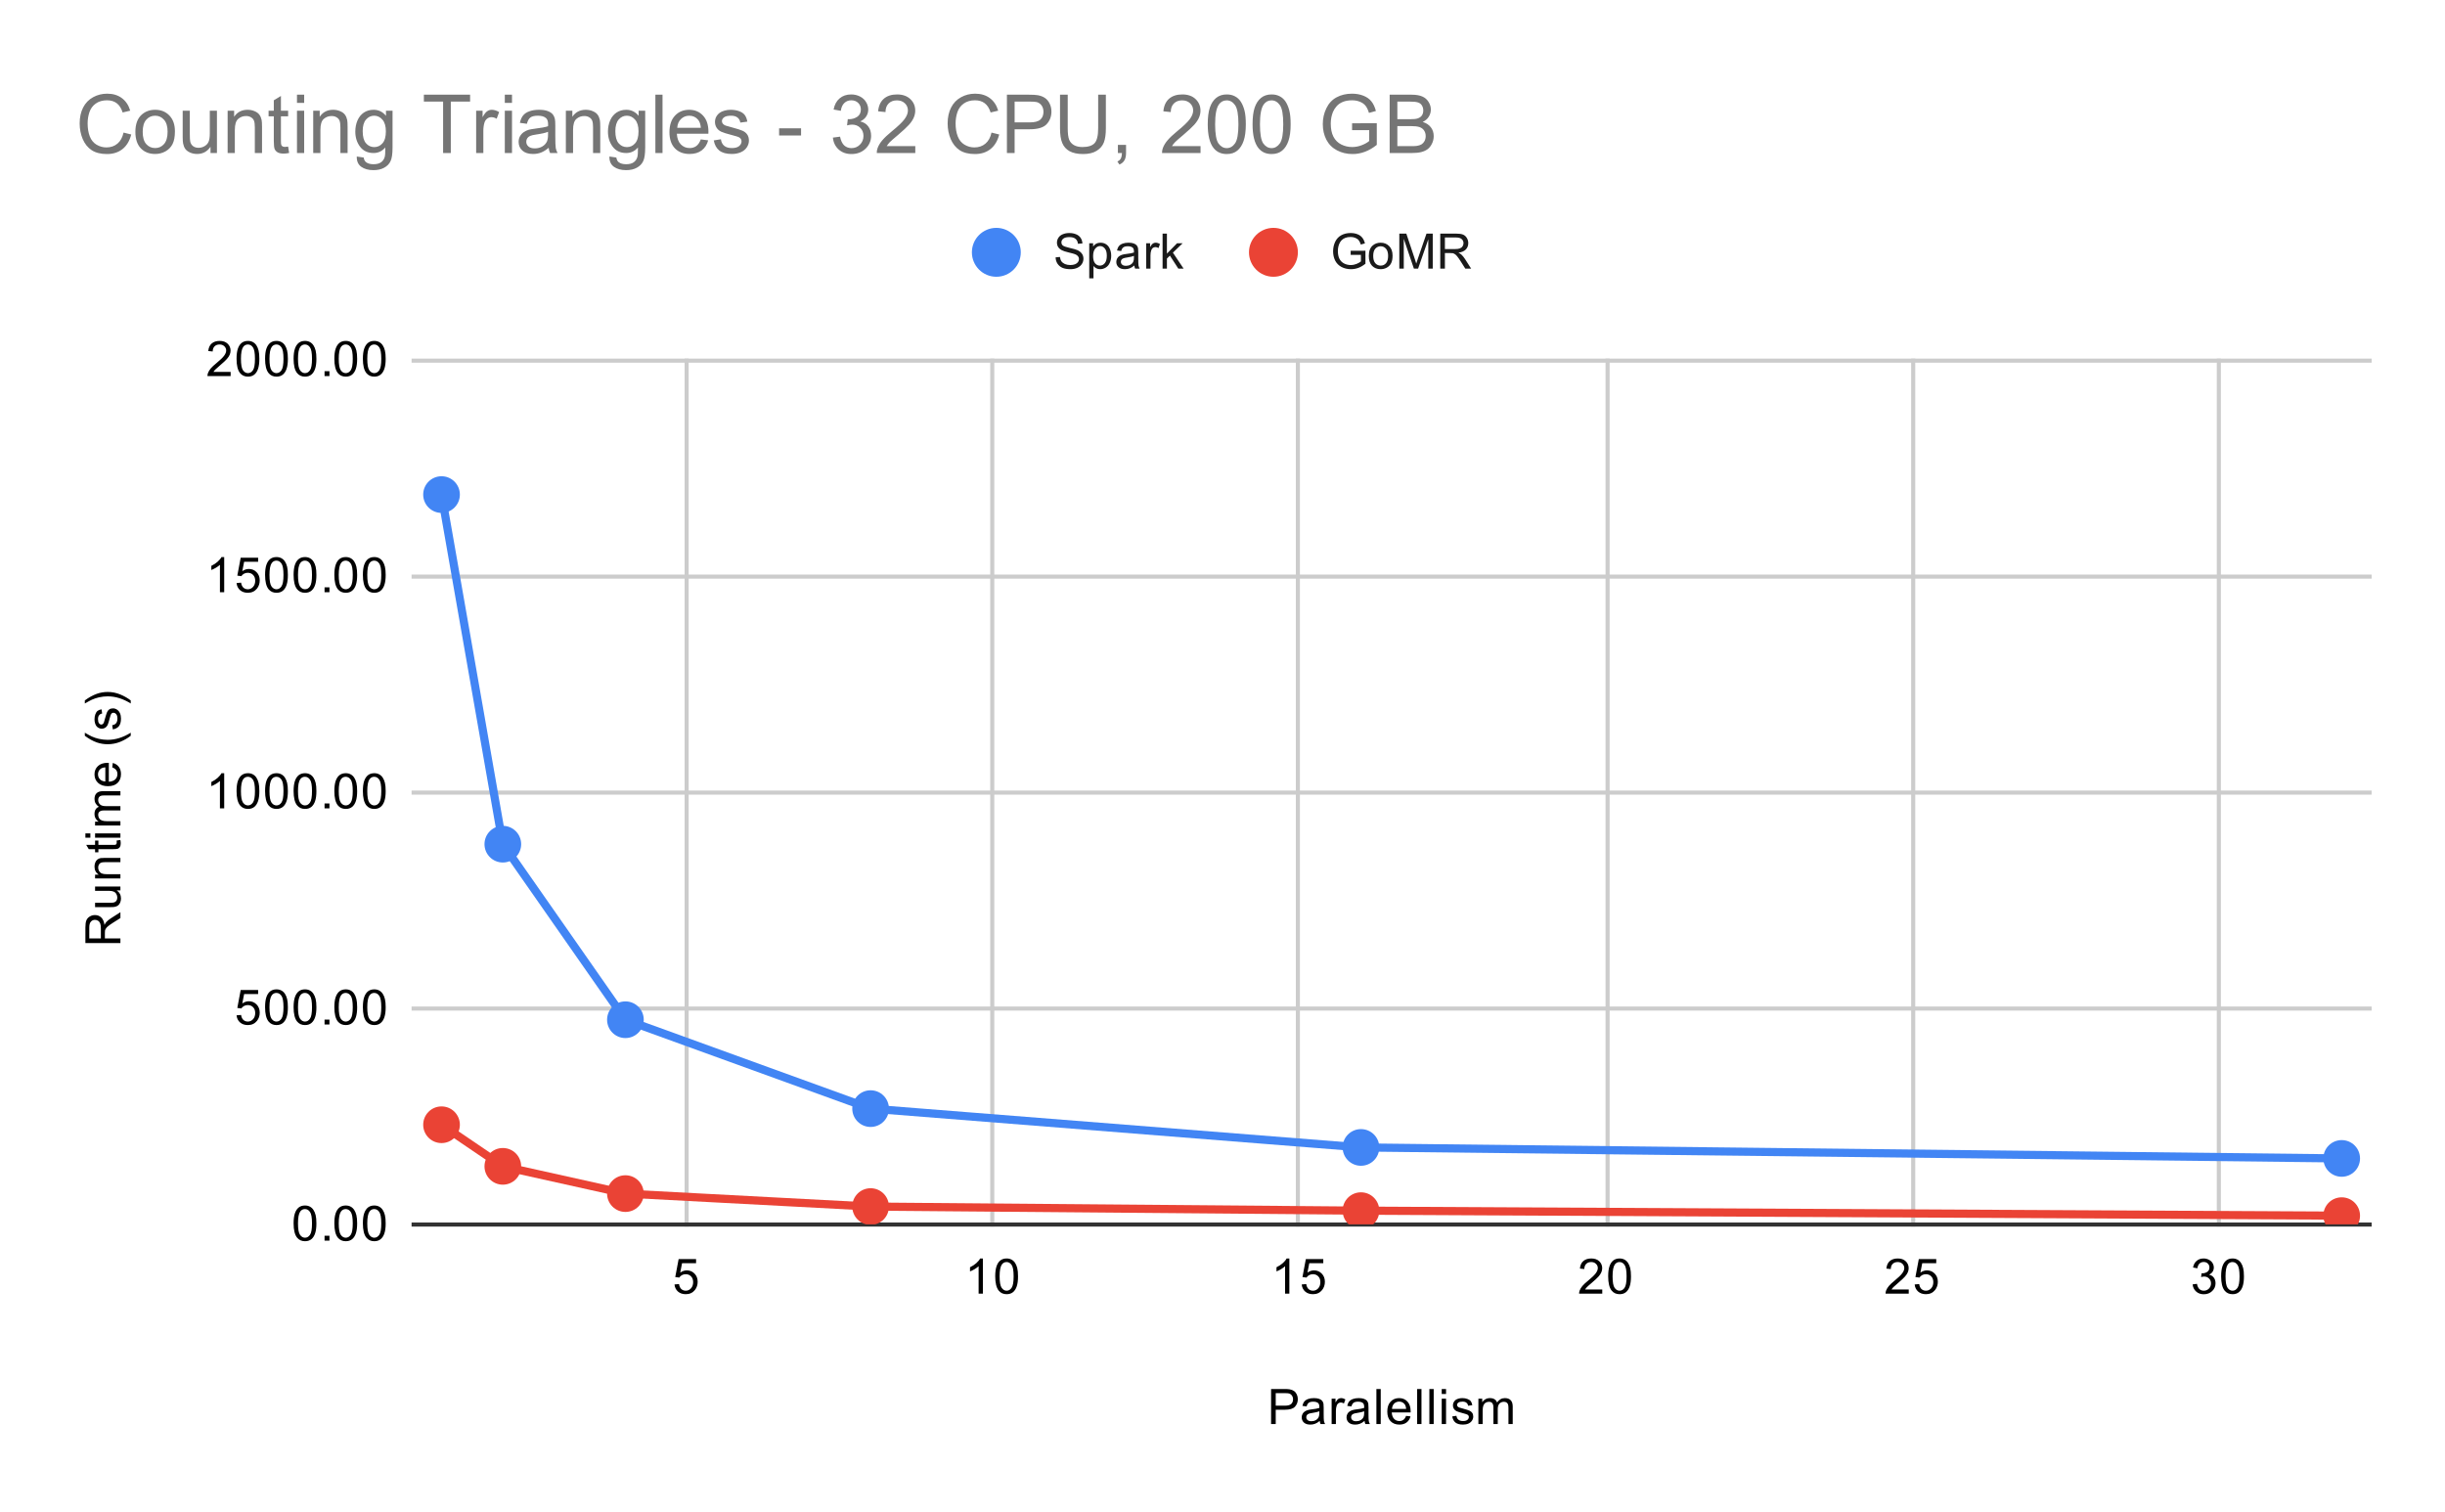 <svg version="1.1" viewBox="0.0 0.0 600.0 371.0" fill="none" stroke="none" stroke-linecap="square" stroke-miterlimit="10" width="600" height="371" xmlns:xlink="http://www.w3.org/1999/xlink" xmlns="http://www.w3.org/2000/svg"><path fill="#ffffff" d="M0 0L600.0 0L600.0 371.0L0 371.0L0 0Z" fill-rule="nonzero"/><path stroke="#cccccc" stroke-width="1.0" stroke-linecap="butt" d="M168.5 88.5L168.5 300.5" fill-rule="nonzero"/><path stroke="#cccccc" stroke-width="1.0" stroke-linecap="butt" d="M243.5 88.5L243.5 300.5" fill-rule="nonzero"/><path stroke="#cccccc" stroke-width="1.0" stroke-linecap="butt" d="M318.5 88.5L318.5 300.5" fill-rule="nonzero"/><path stroke="#cccccc" stroke-width="1.0" stroke-linecap="butt" d="M394.5 88.5L394.5 300.5" fill-rule="nonzero"/><path stroke="#cccccc" stroke-width="1.0" stroke-linecap="butt" d="M469.5 88.5L469.5 300.5" fill-rule="nonzero"/><path stroke="#cccccc" stroke-width="1.0" stroke-linecap="butt" d="M544.5 88.5L544.5 300.5" fill-rule="nonzero"/><path stroke="#333333" stroke-width="1.0" stroke-linecap="butt" d="M101.5 300.5L581.5 300.5" fill-rule="nonzero"/><path stroke="#cccccc" stroke-width="1.0" stroke-linecap="butt" d="M101.5 247.5L581.5 247.5" fill-rule="nonzero"/><path stroke="#cccccc" stroke-width="1.0" stroke-linecap="butt" d="M101.5 194.5L581.5 194.5" fill-rule="nonzero"/><path stroke="#cccccc" stroke-width="1.0" stroke-linecap="butt" d="M101.5 141.5L581.5 141.5" fill-rule="nonzero"/><path stroke="#cccccc" stroke-width="1.0" stroke-linecap="butt" d="M101.5 88.5L581.5 88.5" fill-rule="nonzero"/><clipPath id="id_0"><path d="M101.55 88.283L581.45 88.283L581.45 300.45L101.55 300.45L101.55 88.283Z" clip-rule="nonzero"/></clipPath><path stroke="#4285f4" stroke-width="2.0" stroke-linecap="butt" clip-path="url(#id_0)" d="M108.352 121.368L123.393 207.156L153.477 250.238L213.644 272.051L333.979 281.577L574.648 284.274" fill-rule="nonzero"/><path stroke="#ea4335" stroke-width="2.0" stroke-linecap="butt" clip-path="url(#id_0)" d="M108.352 276.01L123.393 286.217L153.477 292.905L213.644 296.087L333.979 297.09L574.648 298.317" fill-rule="nonzero"/><path fill="#4285f4" clip-path="url(#id_0)" d="M112.852 121.368C112.852 123.853 110.837 125.868 108.352 125.868C105.866 125.868 103.852 123.853 103.852 121.368C103.852 118.882 105.866 116.868 108.352 116.868C110.837 116.868 112.852 118.882 112.852 121.368Z" fill-rule="nonzero"/><path fill="#4285f4" clip-path="url(#id_0)" d="M127.893 207.156C127.893 209.642 125.879 211.656 123.393 211.656C120.908 211.656 118.893 209.642 118.893 207.156C118.893 204.671 120.908 202.656 123.393 202.656C125.879 202.656 127.893 204.671 127.893 207.156Z" fill-rule="nonzero"/><path fill="#4285f4" clip-path="url(#id_0)" d="M157.977 250.238C157.977 252.724 155.962 254.738 153.477 254.738C150.992 254.738 148.977 252.724 148.977 250.238C148.977 247.753 150.992 245.738 153.477 245.738C155.962 245.738 157.977 247.753 157.977 250.238Z" fill-rule="nonzero"/><path fill="#4285f4" clip-path="url(#id_0)" d="M218.144 272.051C218.144 274.536 216.13 276.551 213.644 276.551C211.159 276.551 209.144 274.536 209.144 272.051C209.144 269.565 211.159 267.551 213.644 267.551C216.13 267.551 218.144 269.565 218.144 272.051Z" fill-rule="nonzero"/><path fill="#4285f4" clip-path="url(#id_0)" d="M338.479 281.577C338.479 284.063 336.464 286.077 333.979 286.077C331.494 286.077 329.479 284.063 329.479 281.577C329.479 279.092 331.494 277.077 333.979 277.077C336.464 277.077 338.479 279.092 338.479 281.577Z" fill-rule="nonzero"/><path fill="#4285f4" clip-path="url(#id_0)" d="M579.148 284.274C579.148 286.759 577.134 288.774 574.648 288.774C572.163 288.774 570.148 286.759 570.148 284.274C570.148 281.788 572.163 279.774 574.648 279.774C577.134 279.774 579.148 281.788 579.148 284.274Z" fill-rule="nonzero"/><path fill="#ea4335" clip-path="url(#id_0)" d="M112.852 276.01C112.852 278.495 110.837 280.51 108.352 280.51C105.866 280.51 103.852 278.495 103.852 276.01C103.852 273.524 105.866 271.51 108.352 271.51C110.837 271.51 112.852 273.524 112.852 276.01Z" fill-rule="nonzero"/><path fill="#ea4335" clip-path="url(#id_0)" d="M127.893 286.217C127.893 288.702 125.879 290.717 123.393 290.717C120.908 290.717 118.893 288.702 118.893 286.217C118.893 283.732 120.908 281.717 123.393 281.717C125.879 281.717 127.893 283.732 127.893 286.217Z" fill-rule="nonzero"/><path fill="#ea4335" clip-path="url(#id_0)" d="M157.977 292.905C157.977 295.39 155.962 297.405 153.477 297.405C150.992 297.405 148.977 295.39 148.977 292.905C148.977 290.419 150.992 288.405 153.477 288.405C155.962 288.405 157.977 290.419 157.977 292.905Z" fill-rule="nonzero"/><path fill="#ea4335" clip-path="url(#id_0)" d="M218.144 296.087C218.144 298.572 216.13 300.587 213.644 300.587C211.159 300.587 209.144 298.572 209.144 296.087C209.144 293.602 211.159 291.587 213.644 291.587C216.13 291.587 218.144 293.602 218.144 296.087Z" fill-rule="nonzero"/><path fill="#ea4335" clip-path="url(#id_0)" d="M338.479 297.09C338.479 299.575 336.464 301.59 333.979 301.59C331.494 301.59 329.479 299.575 329.479 297.09C329.479 294.604 331.494 292.59 333.979 292.59C336.464 292.59 338.479 294.604 338.479 297.09Z" fill-rule="nonzero"/><path fill="#ea4335" clip-path="url(#id_0)" d="M579.148 298.317C579.148 300.802 577.134 302.817 574.648 302.817C572.163 302.817 570.148 300.802 570.148 298.317C570.148 295.832 572.163 293.817 574.648 293.817C577.134 293.817 579.148 295.832 579.148 298.317Z" fill-rule="nonzero"/><path fill="#000000" d="M311.922 349.45L311.922 340.856L315.172 340.856Q316.016 340.856 316.469 340.934Q317.109 341.044 317.531 341.341Q317.969 341.637 318.219 342.169Q318.484 342.7 318.484 343.341Q318.484 344.434 317.781 345.2Q317.094 345.95 315.266 345.95L313.062 345.95L313.062 349.45L311.922 349.45ZM313.062 344.95L315.281 344.95Q316.391 344.95 316.844 344.544Q317.312 344.122 317.312 343.372Q317.312 342.841 317.031 342.466Q316.766 342.075 316.328 341.95Q316.031 341.872 315.266 341.872L313.062 341.872L313.062 344.95ZM323.859 348.684Q323.266 349.184 322.719 349.387Q322.188 349.591 321.562 349.591Q320.531 349.591 319.984 349.091Q319.438 348.591 319.438 347.809Q319.438 347.356 319.641 346.981Q319.844 346.591 320.188 346.372Q320.531 346.137 320.953 346.028Q321.25 345.934 321.891 345.856Q323.156 345.716 323.766 345.497Q323.766 345.278 323.766 345.231Q323.766 344.575 323.469 344.309Q323.062 343.966 322.266 343.966Q321.531 343.966 321.172 344.231Q320.812 344.481 320.641 345.137L319.609 344.997Q319.75 344.341 320.078 343.934Q320.406 343.528 321.016 343.309Q321.625 343.091 322.422 343.091Q323.219 343.091 323.719 343.278Q324.219 343.466 324.453 343.747Q324.688 344.028 324.781 344.466Q324.828 344.731 324.828 345.434L324.828 346.841Q324.828 348.309 324.891 348.7Q324.969 349.091 325.172 349.45L324.062 349.45Q323.906 349.122 323.859 348.684ZM323.766 346.325Q323.188 346.559 322.047 346.731Q321.391 346.825 321.125 346.95Q320.859 347.059 320.703 347.278Q320.562 347.497 320.562 347.778Q320.562 348.2 320.875 348.481Q321.203 348.762 321.812 348.762Q322.422 348.762 322.891 348.497Q323.375 348.231 323.594 347.762Q323.766 347.403 323.766 346.716L323.766 346.325ZM326.781 349.45L326.781 343.231L327.734 343.231L327.734 344.169Q328.094 343.512 328.391 343.309Q328.703 343.091 329.078 343.091Q329.609 343.091 330.156 343.419L329.797 344.403Q329.406 344.169 329.031 344.169Q328.672 344.169 328.391 344.387Q328.125 344.591 328.016 344.966Q327.828 345.528 327.828 346.184L327.828 349.45L326.781 349.45ZM334.859 348.684Q334.266 349.184 333.719 349.387Q333.188 349.591 332.562 349.591Q331.531 349.591 330.984 349.091Q330.438 348.591 330.438 347.809Q330.438 347.356 330.641 346.981Q330.844 346.591 331.188 346.372Q331.531 346.137 331.953 346.028Q332.25 345.934 332.891 345.856Q334.156 345.716 334.766 345.497Q334.766 345.278 334.766 345.231Q334.766 344.575 334.469 344.309Q334.062 343.966 333.266 343.966Q332.531 343.966 332.172 344.231Q331.812 344.481 331.641 345.137L330.609 344.997Q330.75 344.341 331.078 343.934Q331.406 343.528 332.016 343.309Q332.625 343.091 333.422 343.091Q334.219 343.091 334.719 343.278Q335.219 343.466 335.453 343.747Q335.688 344.028 335.781 344.466Q335.828 344.731 335.828 345.434L335.828 346.841Q335.828 348.309 335.891 348.7Q335.969 349.091 336.172 349.45L335.062 349.45Q334.906 349.122 334.859 348.684ZM334.766 346.325Q334.188 346.559 333.047 346.731Q332.391 346.825 332.125 346.95Q331.859 347.059 331.703 347.278Q331.562 347.497 331.562 347.778Q331.562 348.2 331.875 348.481Q332.203 348.762 332.812 348.762Q333.422 348.762 333.891 348.497Q334.375 348.231 334.594 347.762Q334.766 347.403 334.766 346.716L334.766 346.325ZM337.766 349.45L337.766 340.856L338.828 340.856L338.828 349.45L337.766 349.45ZM345.047 347.45L346.141 347.575Q345.891 348.528 345.188 349.059Q344.484 349.591 343.406 349.591Q342.047 349.591 341.234 348.747Q340.438 347.903 340.438 346.387Q340.438 344.825 341.25 343.966Q342.062 343.091 343.344 343.091Q344.594 343.091 345.375 343.934Q346.172 344.778 346.172 346.325Q346.172 346.419 346.172 346.606L341.531 346.606Q341.594 347.637 342.109 348.184Q342.625 348.716 343.406 348.716Q343.984 348.716 344.391 348.419Q344.812 348.106 345.047 347.45ZM341.594 345.747L345.062 345.747Q345.0 344.95 344.672 344.559Q344.156 343.95 343.359 343.95Q342.625 343.95 342.125 344.434Q341.641 344.919 341.594 345.747ZM347.766 349.45L347.766 340.856L348.828 340.856L348.828 349.45L347.766 349.45ZM350.766 349.45L350.766 340.856L351.828 340.856L351.828 349.45L350.766 349.45ZM353.797 342.075L353.797 340.856L354.859 340.856L354.859 342.075L353.797 342.075ZM353.797 349.45L353.797 343.231L354.859 343.231L354.859 349.45L353.797 349.45ZM356.375 347.591L357.406 347.434Q357.5 348.059 357.891 348.387Q358.297 348.716 359.031 348.716Q359.75 348.716 360.094 348.434Q360.453 348.137 360.453 347.731Q360.453 347.372 360.141 347.169Q359.922 347.028 359.062 346.809Q357.906 346.512 357.453 346.309Q357.016 346.091 356.781 345.716Q356.547 345.341 356.547 344.872Q356.547 344.466 356.734 344.106Q356.922 343.747 357.25 343.512Q357.5 343.341 357.922 343.216Q358.344 343.091 358.844 343.091Q359.562 343.091 360.109 343.309Q360.672 343.512 360.938 343.872Q361.203 344.231 361.297 344.825L360.266 344.966Q360.203 344.497 359.859 344.231Q359.531 343.95 358.906 343.95Q358.188 343.95 357.875 344.2Q357.562 344.434 357.562 344.762Q357.562 344.966 357.688 345.122Q357.828 345.294 358.094 345.403Q358.25 345.466 359.031 345.669Q360.156 345.981 360.594 346.169Q361.031 346.356 361.281 346.716Q361.531 347.075 361.531 347.622Q361.531 348.153 361.219 348.622Q360.922 349.075 360.344 349.341Q359.766 349.591 359.031 349.591Q357.812 349.591 357.172 349.091Q356.547 348.575 356.375 347.591ZM362.797 349.45L362.797 343.231L363.734 343.231L363.734 344.106Q364.031 343.637 364.516 343.372Q365.0 343.091 365.625 343.091Q366.312 343.091 366.75 343.372Q367.203 343.653 367.375 344.169Q368.125 343.091 369.297 343.091Q370.234 343.091 370.719 343.606Q371.219 344.106 371.219 345.184L371.219 349.45L370.172 349.45L370.172 345.528Q370.172 344.903 370.062 344.622Q369.969 344.341 369.703 344.169Q369.438 343.997 369.062 343.997Q368.406 343.997 367.969 344.434Q367.547 344.872 367.547 345.841L367.547 349.45L366.484 349.45L366.484 345.403Q366.484 344.7 366.219 344.356Q365.969 343.997 365.391 343.997Q364.938 343.997 364.562 344.231Q364.188 344.466 364.016 344.919Q363.844 345.372 363.844 346.216L363.844 349.45L362.797 349.45Z" fill-rule="nonzero"/><path fill="#000000" d="M29.55 231.429L20.956 231.429L20.956 227.617Q20.956 226.46 21.191 225.867Q21.425 225.273 22.019 224.914Q22.597 224.554 23.3 224.554Q24.222 224.554 24.847 225.148Q25.472 225.742 25.644 226.976Q25.863 226.523 26.066 226.289Q26.519 225.789 27.206 225.351L29.55 223.851L29.55 225.289L27.769 226.414Q26.988 226.914 26.581 227.242Q26.175 227.554 26.019 227.82Q25.847 228.07 25.769 228.335Q25.738 228.523 25.738 228.96L25.738 230.289L29.55 230.289L29.55 231.429ZM24.753 230.289L24.753 227.835Q24.753 227.07 24.597 226.632Q24.425 226.179 24.081 225.96Q23.722 225.726 23.3 225.726Q22.691 225.726 22.3 226.179Q21.909 226.617 21.909 227.57L21.909 230.289L24.753 230.289ZM29.55 218.492L28.628 218.492Q29.691 219.226 29.691 220.476Q29.691 221.023 29.488 221.507Q29.269 221.976 28.956 222.21Q28.628 222.445 28.159 222.539Q27.863 222.601 27.175 222.601L23.331 222.601L23.331 221.539L26.784 221.539Q27.597 221.539 27.894 221.476Q28.3 221.382 28.55 221.07Q28.784 220.742 28.784 220.257Q28.784 219.789 28.55 219.382Q28.3 218.96 27.878 218.789Q27.456 218.601 26.659 218.601L23.331 218.601L23.331 217.554L29.55 217.554L29.55 218.492ZM29.55 215.57L23.331 215.57L23.331 214.632L24.206 214.632Q23.191 213.945 23.191 212.648Q23.191 212.085 23.394 211.617Q23.597 211.132 23.925 210.898Q24.253 210.664 24.691 210.57Q24.988 210.523 25.722 210.523L29.55 210.523L29.55 211.57L25.769 211.57Q25.113 211.57 24.8 211.695Q24.488 211.82 24.3 212.132Q24.097 212.445 24.097 212.867Q24.097 213.539 24.534 214.039Q24.956 214.523 26.144 214.523L29.55 214.523L29.55 215.57ZM28.613 206.273L29.534 206.117Q29.628 206.57 29.628 206.914Q29.628 207.492 29.456 207.804Q29.269 208.117 28.972 208.257Q28.675 208.382 27.722 208.382L24.144 208.382L24.144 209.148L23.331 209.148L23.331 208.382L21.784 208.382L21.159 207.335L23.331 207.335L23.331 206.273L24.144 206.273L24.144 207.335L27.784 207.335Q28.238 207.335 28.363 207.289Q28.488 207.226 28.566 207.101Q28.644 206.976 28.644 206.742Q28.644 206.554 28.613 206.273ZM22.175 205.57L20.956 205.57L20.956 204.507L22.175 204.507L22.175 205.57ZM29.55 205.57L23.331 205.57L23.331 204.507L29.55 204.507L29.55 205.57ZM29.55 202.57L23.331 202.57L23.331 201.632L24.206 201.632Q23.738 201.335 23.472 200.851Q23.191 200.367 23.191 199.742Q23.191 199.054 23.472 198.617Q23.753 198.164 24.269 197.992Q23.191 197.242 23.191 196.07Q23.191 195.132 23.706 194.648Q24.206 194.148 25.284 194.148L29.55 194.148L29.55 195.195L25.628 195.195Q25.003 195.195 24.722 195.304Q24.441 195.398 24.269 195.664Q24.097 195.929 24.097 196.304Q24.097 196.96 24.534 197.398Q24.972 197.82 25.941 197.82L29.55 197.82L29.55 198.882L25.503 198.882Q24.8 198.882 24.456 199.148Q24.097 199.398 24.097 199.976Q24.097 200.429 24.331 200.804Q24.566 201.179 25.019 201.351Q25.472 201.523 26.316 201.523L29.55 201.523L29.55 202.57ZM27.55 188.32L27.675 187.226Q28.628 187.476 29.159 188.179Q29.691 188.882 29.691 189.96Q29.691 191.32 28.847 192.132Q28.003 192.929 26.488 192.929Q24.925 192.929 24.066 192.117Q23.191 191.304 23.191 190.023Q23.191 188.773 24.034 187.992Q24.878 187.195 26.425 187.195Q26.519 187.195 26.706 187.195L26.706 191.835Q27.738 191.773 28.284 191.257Q28.816 190.742 28.816 189.96Q28.816 189.382 28.519 188.976Q28.206 188.554 27.55 188.32ZM25.847 191.773L25.847 188.304Q25.05 188.367 24.659 188.695Q24.05 189.21 24.05 190.007Q24.05 190.742 24.534 191.242Q25.019 191.726 25.847 191.773ZM32.081 180.554Q30.972 181.429 29.503 182.039Q28.019 182.632 26.441 182.632Q25.05 182.632 23.769 182.195Q22.284 181.664 20.816 180.554L20.816 179.804Q22.034 180.507 22.55 180.742Q23.363 181.101 24.238 181.304Q25.331 181.554 26.441 181.554Q29.269 181.554 32.081 179.804L32.081 180.554ZM27.691 178.992L27.534 177.96Q28.159 177.867 28.488 177.476Q28.816 177.07 28.816 176.335Q28.816 175.617 28.534 175.273Q28.238 174.914 27.831 174.914Q27.472 174.914 27.269 175.226Q27.128 175.445 26.909 176.304Q26.613 177.46 26.409 177.914Q26.191 178.351 25.816 178.585Q25.441 178.82 24.972 178.82Q24.566 178.82 24.206 178.632Q23.847 178.445 23.613 178.117Q23.441 177.867 23.316 177.445Q23.191 177.023 23.191 176.523Q23.191 175.804 23.409 175.257Q23.613 174.695 23.972 174.429Q24.331 174.164 24.925 174.07L25.066 175.101Q24.597 175.164 24.331 175.507Q24.05 175.835 24.05 176.46Q24.05 177.179 24.3 177.492Q24.534 177.804 24.863 177.804Q25.066 177.804 25.222 177.679Q25.394 177.539 25.503 177.273Q25.566 177.117 25.769 176.335Q26.081 175.21 26.269 174.773Q26.456 174.335 26.816 174.085Q27.175 173.835 27.722 173.835Q28.253 173.835 28.722 174.148Q29.175 174.445 29.441 175.023Q29.691 175.601 29.691 176.335Q29.691 177.554 29.191 178.195Q28.675 178.82 27.691 178.992ZM32.081 171.882L32.081 172.632Q29.269 170.882 26.441 170.882Q25.347 170.882 24.253 171.132Q23.378 171.335 22.566 171.695Q22.05 171.929 20.816 172.632L20.816 171.882Q22.284 170.789 23.769 170.257Q25.05 169.804 26.441 169.804Q28.019 169.804 29.503 170.414Q30.972 171.023 32.081 171.882Z" fill-rule="nonzero"/><path fill="#000000" d="M72.05 300.216Q72.05 298.684 72.362 297.762Q72.675 296.825 73.284 296.325Q73.909 295.825 74.847 295.825Q75.534 295.825 76.05 296.106Q76.581 296.387 76.925 296.919Q77.269 297.434 77.456 298.184Q77.644 298.934 77.644 300.216Q77.644 301.731 77.331 302.653Q77.034 303.575 76.409 304.091Q75.8 304.591 74.847 304.591Q73.612 304.591 72.894 303.7Q72.05 302.637 72.05 300.216ZM73.128 300.216Q73.128 302.325 73.628 303.028Q74.128 303.731 74.847 303.731Q75.581 303.731 76.066 303.028Q76.566 302.325 76.566 300.216Q76.566 298.091 76.066 297.403Q75.581 296.7 74.831 296.7Q74.112 296.7 73.675 297.309Q73.128 298.091 73.128 300.216ZM79.644 304.45L79.644 303.247L80.847 303.247L80.847 304.45L79.644 304.45ZM82.05 300.216Q82.05 298.684 82.362 297.762Q82.675 296.825 83.284 296.325Q83.909 295.825 84.847 295.825Q85.534 295.825 86.05 296.106Q86.581 296.387 86.925 296.919Q87.269 297.434 87.456 298.184Q87.644 298.934 87.644 300.216Q87.644 301.731 87.331 302.653Q87.034 303.575 86.409 304.091Q85.8 304.591 84.847 304.591Q83.612 304.591 82.894 303.7Q82.05 302.637 82.05 300.216ZM83.128 300.216Q83.128 302.325 83.628 303.028Q84.128 303.731 84.847 303.731Q85.581 303.731 86.066 303.028Q86.566 302.325 86.566 300.216Q86.566 298.091 86.066 297.403Q85.581 296.7 84.831 296.7Q84.112 296.7 83.675 297.309Q83.128 298.091 83.128 300.216ZM89.05 300.216Q89.05 298.684 89.362 297.762Q89.675 296.825 90.284 296.325Q90.909 295.825 91.847 295.825Q92.534 295.825 93.05 296.106Q93.581 296.387 93.925 296.919Q94.269 297.434 94.456 298.184Q94.644 298.934 94.644 300.216Q94.644 301.731 94.331 302.653Q94.034 303.575 93.409 304.091Q92.8 304.591 91.847 304.591Q90.612 304.591 89.894 303.7Q89.05 302.637 89.05 300.216ZM90.128 300.216Q90.128 302.325 90.628 303.028Q91.128 303.731 91.847 303.731Q92.581 303.731 93.066 303.028Q93.566 302.325 93.566 300.216Q93.566 298.091 93.066 297.403Q92.581 296.7 91.831 296.7Q91.112 296.7 90.675 297.309Q90.128 298.091 90.128 300.216Z" fill-rule="nonzero"/><path fill="#000000" d="M58.05 249.158L59.159 249.065Q59.284 249.877 59.722 250.283Q60.175 250.69 60.816 250.69Q61.566 250.69 62.097 250.111Q62.628 249.533 62.628 248.596Q62.628 247.69 62.112 247.174Q61.612 246.643 60.784 246.643Q60.284 246.643 59.862 246.877Q59.456 247.111 59.222 247.471L58.237 247.346L59.066 242.94L63.347 242.94L63.347 243.94L59.909 243.94L59.456 246.252Q60.222 245.705 61.066 245.705Q62.191 245.705 62.956 246.486Q63.737 247.268 63.737 248.502Q63.737 249.658 63.066 250.518Q62.237 251.549 60.816 251.549Q59.644 251.549 58.894 250.893Q58.159 250.236 58.05 249.158ZM65.05 247.174Q65.05 245.643 65.362 244.721Q65.675 243.783 66.284 243.283Q66.909 242.783 67.847 242.783Q68.534 242.783 69.05 243.065Q69.581 243.346 69.925 243.877Q70.269 244.393 70.456 245.143Q70.644 245.893 70.644 247.174Q70.644 248.69 70.331 249.611Q70.034 250.533 69.409 251.049Q68.8 251.549 67.847 251.549Q66.612 251.549 65.894 250.658Q65.05 249.596 65.05 247.174ZM66.128 247.174Q66.128 249.283 66.628 249.986Q67.128 250.69 67.847 250.69Q68.581 250.69 69.066 249.986Q69.566 249.283 69.566 247.174Q69.566 245.049 69.066 244.361Q68.581 243.658 67.831 243.658Q67.112 243.658 66.675 244.268Q66.128 245.049 66.128 247.174ZM72.05 247.174Q72.05 245.643 72.362 244.721Q72.675 243.783 73.284 243.283Q73.909 242.783 74.847 242.783Q75.534 242.783 76.05 243.065Q76.581 243.346 76.925 243.877Q77.269 244.393 77.456 245.143Q77.644 245.893 77.644 247.174Q77.644 248.69 77.331 249.611Q77.034 250.533 76.409 251.049Q75.8 251.549 74.847 251.549Q73.612 251.549 72.894 250.658Q72.05 249.596 72.05 247.174ZM73.128 247.174Q73.128 249.283 73.628 249.986Q74.128 250.69 74.847 250.69Q75.581 250.69 76.066 249.986Q76.566 249.283 76.566 247.174Q76.566 245.049 76.066 244.361Q75.581 243.658 74.831 243.658Q74.112 243.658 73.675 244.268Q73.128 245.049 73.128 247.174ZM79.644 251.408L79.644 250.205L80.847 250.205L80.847 251.408L79.644 251.408ZM82.05 247.174Q82.05 245.643 82.362 244.721Q82.675 243.783 83.284 243.283Q83.909 242.783 84.847 242.783Q85.534 242.783 86.05 243.065Q86.581 243.346 86.925 243.877Q87.269 244.393 87.456 245.143Q87.644 245.893 87.644 247.174Q87.644 248.69 87.331 249.611Q87.034 250.533 86.409 251.049Q85.8 251.549 84.847 251.549Q83.612 251.549 82.894 250.658Q82.05 249.596 82.05 247.174ZM83.128 247.174Q83.128 249.283 83.628 249.986Q84.128 250.69 84.847 250.69Q85.581 250.69 86.066 249.986Q86.566 249.283 86.566 247.174Q86.566 245.049 86.066 244.361Q85.581 243.658 84.831 243.658Q84.112 243.658 83.675 244.268Q83.128 245.049 83.128 247.174ZM89.05 247.174Q89.05 245.643 89.362 244.721Q89.675 243.783 90.284 243.283Q90.909 242.783 91.847 242.783Q92.534 242.783 93.05 243.065Q93.581 243.346 93.925 243.877Q94.269 244.393 94.456 245.143Q94.644 245.893 94.644 247.174Q94.644 248.69 94.331 249.611Q94.034 250.533 93.409 251.049Q92.8 251.549 91.847 251.549Q90.612 251.549 89.894 250.658Q89.05 249.596 89.05 247.174ZM90.128 247.174Q90.128 249.283 90.628 249.986Q91.128 250.69 91.847 250.69Q92.581 250.69 93.066 249.986Q93.566 249.283 93.566 247.174Q93.566 245.049 93.066 244.361Q92.581 243.658 91.831 243.658Q91.112 243.658 90.675 244.268Q90.128 245.049 90.128 247.174Z" fill-rule="nonzero"/><path fill="#000000" d="M55.019 198.367L53.972 198.367L53.972 191.648Q53.581 192.007 52.956 192.382Q52.347 192.742 51.862 192.914L51.862 191.898Q52.737 191.476 53.394 190.898Q54.066 190.304 54.347 189.742L55.019 189.742L55.019 198.367ZM58.05 194.132Q58.05 192.601 58.362 191.679Q58.675 190.742 59.284 190.242Q59.909 189.742 60.847 189.742Q61.534 189.742 62.05 190.023Q62.581 190.304 62.925 190.835Q63.269 191.351 63.456 192.101Q63.644 192.851 63.644 194.132Q63.644 195.648 63.331 196.57Q63.034 197.492 62.409 198.007Q61.8 198.507 60.847 198.507Q59.612 198.507 58.894 197.617Q58.05 196.554 58.05 194.132ZM59.128 194.132Q59.128 196.242 59.628 196.945Q60.128 197.648 60.847 197.648Q61.581 197.648 62.066 196.945Q62.566 196.242 62.566 194.132Q62.566 192.007 62.066 191.32Q61.581 190.617 60.831 190.617Q60.112 190.617 59.675 191.226Q59.128 192.007 59.128 194.132ZM65.05 194.132Q65.05 192.601 65.362 191.679Q65.675 190.742 66.284 190.242Q66.909 189.742 67.847 189.742Q68.534 189.742 69.05 190.023Q69.581 190.304 69.925 190.835Q70.269 191.351 70.456 192.101Q70.644 192.851 70.644 194.132Q70.644 195.648 70.331 196.57Q70.034 197.492 69.409 198.007Q68.8 198.507 67.847 198.507Q66.612 198.507 65.894 197.617Q65.05 196.554 65.05 194.132ZM66.128 194.132Q66.128 196.242 66.628 196.945Q67.128 197.648 67.847 197.648Q68.581 197.648 69.066 196.945Q69.566 196.242 69.566 194.132Q69.566 192.007 69.066 191.32Q68.581 190.617 67.831 190.617Q67.112 190.617 66.675 191.226Q66.128 192.007 66.128 194.132ZM72.05 194.132Q72.05 192.601 72.362 191.679Q72.675 190.742 73.284 190.242Q73.909 189.742 74.847 189.742Q75.534 189.742 76.05 190.023Q76.581 190.304 76.925 190.835Q77.269 191.351 77.456 192.101Q77.644 192.851 77.644 194.132Q77.644 195.648 77.331 196.57Q77.034 197.492 76.409 198.007Q75.8 198.507 74.847 198.507Q73.612 198.507 72.894 197.617Q72.05 196.554 72.05 194.132ZM73.128 194.132Q73.128 196.242 73.628 196.945Q74.128 197.648 74.847 197.648Q75.581 197.648 76.066 196.945Q76.566 196.242 76.566 194.132Q76.566 192.007 76.066 191.32Q75.581 190.617 74.831 190.617Q74.112 190.617 73.675 191.226Q73.128 192.007 73.128 194.132ZM79.644 198.367L79.644 197.164L80.847 197.164L80.847 198.367L79.644 198.367ZM82.05 194.132Q82.05 192.601 82.362 191.679Q82.675 190.742 83.284 190.242Q83.909 189.742 84.847 189.742Q85.534 189.742 86.05 190.023Q86.581 190.304 86.925 190.835Q87.269 191.351 87.456 192.101Q87.644 192.851 87.644 194.132Q87.644 195.648 87.331 196.57Q87.034 197.492 86.409 198.007Q85.8 198.507 84.847 198.507Q83.612 198.507 82.894 197.617Q82.05 196.554 82.05 194.132ZM83.128 194.132Q83.128 196.242 83.628 196.945Q84.128 197.648 84.847 197.648Q85.581 197.648 86.066 196.945Q86.566 196.242 86.566 194.132Q86.566 192.007 86.066 191.32Q85.581 190.617 84.831 190.617Q84.112 190.617 83.675 191.226Q83.128 192.007 83.128 194.132ZM89.05 194.132Q89.05 192.601 89.362 191.679Q89.675 190.742 90.284 190.242Q90.909 189.742 91.847 189.742Q92.534 189.742 93.05 190.023Q93.581 190.304 93.925 190.835Q94.269 191.351 94.456 192.101Q94.644 192.851 94.644 194.132Q94.644 195.648 94.331 196.57Q94.034 197.492 93.409 198.007Q92.8 198.507 91.847 198.507Q90.612 198.507 89.894 197.617Q89.05 196.554 89.05 194.132ZM90.128 194.132Q90.128 196.242 90.628 196.945Q91.128 197.648 91.847 197.648Q92.581 197.648 93.066 196.945Q93.566 196.242 93.566 194.132Q93.566 192.007 93.066 191.32Q92.581 190.617 91.831 190.617Q91.112 190.617 90.675 191.226Q90.128 192.007 90.128 194.132Z" fill-rule="nonzero"/><path fill="#000000" d="M55.019 145.325L53.972 145.325L53.972 138.606Q53.581 138.966 52.956 139.341Q52.347 139.7 51.862 139.872L51.862 138.856Q52.737 138.434 53.394 137.856Q54.066 137.262 54.347 136.7L55.019 136.7L55.019 145.325ZM58.05 143.075L59.159 142.981Q59.284 143.794 59.722 144.2Q60.175 144.606 60.816 144.606Q61.566 144.606 62.097 144.028Q62.628 143.45 62.628 142.512Q62.628 141.606 62.112 141.091Q61.612 140.559 60.784 140.559Q60.284 140.559 59.862 140.794Q59.456 141.028 59.222 141.387L58.237 141.262L59.066 136.856L63.347 136.856L63.347 137.856L59.909 137.856L59.456 140.169Q60.222 139.622 61.066 139.622Q62.191 139.622 62.956 140.403Q63.737 141.184 63.737 142.419Q63.737 143.575 63.066 144.434Q62.237 145.466 60.816 145.466Q59.644 145.466 58.894 144.809Q58.159 144.153 58.05 143.075ZM65.05 141.091Q65.05 139.559 65.362 138.637Q65.675 137.7 66.284 137.2Q66.909 136.7 67.847 136.7Q68.534 136.7 69.05 136.981Q69.581 137.262 69.925 137.794Q70.269 138.309 70.456 139.059Q70.644 139.809 70.644 141.091Q70.644 142.606 70.331 143.528Q70.034 144.45 69.409 144.966Q68.8 145.466 67.847 145.466Q66.612 145.466 65.894 144.575Q65.05 143.512 65.05 141.091ZM66.128 141.091Q66.128 143.2 66.628 143.903Q67.128 144.606 67.847 144.606Q68.581 144.606 69.066 143.903Q69.566 143.2 69.566 141.091Q69.566 138.966 69.066 138.278Q68.581 137.575 67.831 137.575Q67.112 137.575 66.675 138.184Q66.128 138.966 66.128 141.091ZM72.05 141.091Q72.05 139.559 72.362 138.637Q72.675 137.7 73.284 137.2Q73.909 136.7 74.847 136.7Q75.534 136.7 76.05 136.981Q76.581 137.262 76.925 137.794Q77.269 138.309 77.456 139.059Q77.644 139.809 77.644 141.091Q77.644 142.606 77.331 143.528Q77.034 144.45 76.409 144.966Q75.8 145.466 74.847 145.466Q73.612 145.466 72.894 144.575Q72.05 143.512 72.05 141.091ZM73.128 141.091Q73.128 143.2 73.628 143.903Q74.128 144.606 74.847 144.606Q75.581 144.606 76.066 143.903Q76.566 143.2 76.566 141.091Q76.566 138.966 76.066 138.278Q75.581 137.575 74.831 137.575Q74.112 137.575 73.675 138.184Q73.128 138.966 73.128 141.091ZM79.644 145.325L79.644 144.122L80.847 144.122L80.847 145.325L79.644 145.325ZM82.05 141.091Q82.05 139.559 82.362 138.637Q82.675 137.7 83.284 137.2Q83.909 136.7 84.847 136.7Q85.534 136.7 86.05 136.981Q86.581 137.262 86.925 137.794Q87.269 138.309 87.456 139.059Q87.644 139.809 87.644 141.091Q87.644 142.606 87.331 143.528Q87.034 144.45 86.409 144.966Q85.8 145.466 84.847 145.466Q83.612 145.466 82.894 144.575Q82.05 143.512 82.05 141.091ZM83.128 141.091Q83.128 143.2 83.628 143.903Q84.128 144.606 84.847 144.606Q85.581 144.606 86.066 143.903Q86.566 143.2 86.566 141.091Q86.566 138.966 86.066 138.278Q85.581 137.575 84.831 137.575Q84.112 137.575 83.675 138.184Q83.128 138.966 83.128 141.091ZM89.05 141.091Q89.05 139.559 89.362 138.637Q89.675 137.7 90.284 137.2Q90.909 136.7 91.847 136.7Q92.534 136.7 93.05 136.981Q93.581 137.262 93.925 137.794Q94.269 138.309 94.456 139.059Q94.644 139.809 94.644 141.091Q94.644 142.606 94.331 143.528Q94.034 144.45 93.409 144.966Q92.8 145.466 91.847 145.466Q90.612 145.466 89.894 144.575Q89.05 143.512 89.05 141.091ZM90.128 141.091Q90.128 143.2 90.628 143.903Q91.128 144.606 91.847 144.606Q92.581 144.606 93.066 143.903Q93.566 143.2 93.566 141.091Q93.566 138.966 93.066 138.278Q92.581 137.575 91.831 137.575Q91.112 137.575 90.675 138.184Q90.128 138.966 90.128 141.091Z" fill-rule="nonzero"/><path fill="#000000" d="M56.597 91.268L56.597 92.283L50.909 92.283Q50.909 91.908 51.034 91.549Q51.253 90.971 51.722 90.408Q52.206 89.846 53.112 89.111Q54.519 87.955 55.003 87.283Q55.503 86.611 55.503 86.018Q55.503 85.393 55.05 84.971Q54.597 84.533 53.878 84.533Q53.112 84.533 52.659 84.986Q52.206 85.44 52.191 86.252L51.112 86.143Q51.222 84.924 51.941 84.299Q52.675 83.658 53.909 83.658Q55.144 83.658 55.862 84.346Q56.581 85.033 56.581 86.049Q56.581 86.565 56.362 87.065Q56.159 87.549 55.659 88.111Q55.175 88.658 54.05 89.611Q53.097 90.408 52.816 90.705Q52.55 90.986 52.378 91.268L56.597 91.268ZM58.05 88.049Q58.05 86.518 58.362 85.596Q58.675 84.658 59.284 84.158Q59.909 83.658 60.847 83.658Q61.534 83.658 62.05 83.94Q62.581 84.221 62.925 84.752Q63.269 85.268 63.456 86.018Q63.644 86.768 63.644 88.049Q63.644 89.565 63.331 90.486Q63.034 91.408 62.409 91.924Q61.8 92.424 60.847 92.424Q59.612 92.424 58.894 91.533Q58.05 90.471 58.05 88.049ZM59.128 88.049Q59.128 90.158 59.628 90.861Q60.128 91.565 60.847 91.565Q61.581 91.565 62.066 90.861Q62.566 90.158 62.566 88.049Q62.566 85.924 62.066 85.236Q61.581 84.533 60.831 84.533Q60.112 84.533 59.675 85.143Q59.128 85.924 59.128 88.049ZM65.05 88.049Q65.05 86.518 65.362 85.596Q65.675 84.658 66.284 84.158Q66.909 83.658 67.847 83.658Q68.534 83.658 69.05 83.94Q69.581 84.221 69.925 84.752Q70.269 85.268 70.456 86.018Q70.644 86.768 70.644 88.049Q70.644 89.565 70.331 90.486Q70.034 91.408 69.409 91.924Q68.8 92.424 67.847 92.424Q66.612 92.424 65.894 91.533Q65.05 90.471 65.05 88.049ZM66.128 88.049Q66.128 90.158 66.628 90.861Q67.128 91.565 67.847 91.565Q68.581 91.565 69.066 90.861Q69.566 90.158 69.566 88.049Q69.566 85.924 69.066 85.236Q68.581 84.533 67.831 84.533Q67.112 84.533 66.675 85.143Q66.128 85.924 66.128 88.049ZM72.05 88.049Q72.05 86.518 72.362 85.596Q72.675 84.658 73.284 84.158Q73.909 83.658 74.847 83.658Q75.534 83.658 76.05 83.94Q76.581 84.221 76.925 84.752Q77.269 85.268 77.456 86.018Q77.644 86.768 77.644 88.049Q77.644 89.565 77.331 90.486Q77.034 91.408 76.409 91.924Q75.8 92.424 74.847 92.424Q73.612 92.424 72.894 91.533Q72.05 90.471 72.05 88.049ZM73.128 88.049Q73.128 90.158 73.628 90.861Q74.128 91.565 74.847 91.565Q75.581 91.565 76.066 90.861Q76.566 90.158 76.566 88.049Q76.566 85.924 76.066 85.236Q75.581 84.533 74.831 84.533Q74.112 84.533 73.675 85.143Q73.128 85.924 73.128 88.049ZM79.644 92.283L79.644 91.08L80.847 91.08L80.847 92.283L79.644 92.283ZM82.05 88.049Q82.05 86.518 82.362 85.596Q82.675 84.658 83.284 84.158Q83.909 83.658 84.847 83.658Q85.534 83.658 86.05 83.94Q86.581 84.221 86.925 84.752Q87.269 85.268 87.456 86.018Q87.644 86.768 87.644 88.049Q87.644 89.565 87.331 90.486Q87.034 91.408 86.409 91.924Q85.8 92.424 84.847 92.424Q83.612 92.424 82.894 91.533Q82.05 90.471 82.05 88.049ZM83.128 88.049Q83.128 90.158 83.628 90.861Q84.128 91.565 84.847 91.565Q85.581 91.565 86.066 90.861Q86.566 90.158 86.566 88.049Q86.566 85.924 86.066 85.236Q85.581 84.533 84.831 84.533Q84.112 84.533 83.675 85.143Q83.128 85.924 83.128 88.049ZM89.05 88.049Q89.05 86.518 89.362 85.596Q89.675 84.658 90.284 84.158Q90.909 83.658 91.847 83.658Q92.534 83.658 93.05 83.94Q93.581 84.221 93.925 84.752Q94.269 85.268 94.456 86.018Q94.644 86.768 94.644 88.049Q94.644 89.565 94.331 90.486Q94.034 91.408 93.409 91.924Q92.8 92.424 91.847 92.424Q90.612 92.424 89.894 91.533Q89.05 90.471 89.05 88.049ZM90.128 88.049Q90.128 90.158 90.628 90.861Q91.128 91.565 91.847 91.565Q92.581 91.565 93.066 90.861Q93.566 90.158 93.566 88.049Q93.566 85.924 93.066 85.236Q92.581 84.533 91.831 84.533Q91.112 84.533 90.675 85.143Q90.128 85.924 90.128 88.049Z" fill-rule="nonzero"/><path fill="#000000" d="M165.519 315.2L166.628 315.106Q166.753 315.919 167.191 316.325Q167.644 316.731 168.285 316.731Q169.035 316.731 169.566 316.153Q170.097 315.575 170.097 314.637Q170.097 313.731 169.581 313.216Q169.081 312.684 168.253 312.684Q167.753 312.684 167.331 312.919Q166.925 313.153 166.691 313.512L165.706 313.387L166.535 308.981L170.816 308.981L170.816 309.981L167.378 309.981L166.925 312.294Q167.691 311.747 168.535 311.747Q169.66 311.747 170.425 312.528Q171.206 313.309 171.206 314.544Q171.206 315.7 170.535 316.559Q169.706 317.591 168.285 317.591Q167.113 317.591 166.363 316.934Q165.628 316.278 165.519 315.2Z" fill-rule="nonzero"/><path fill="#000000" d="M241.197 317.45L240.15 317.45L240.15 310.731Q239.759 311.091 239.134 311.466Q238.525 311.825 238.041 311.997L238.041 310.981Q238.916 310.559 239.572 309.981Q240.244 309.387 240.525 308.825L241.197 308.825L241.197 317.45ZM244.228 313.216Q244.228 311.684 244.541 310.762Q244.853 309.825 245.462 309.325Q246.087 308.825 247.025 308.825Q247.712 308.825 248.228 309.106Q248.759 309.387 249.103 309.919Q249.447 310.434 249.634 311.184Q249.822 311.934 249.822 313.216Q249.822 314.731 249.509 315.653Q249.212 316.575 248.587 317.091Q247.978 317.591 247.025 317.591Q245.791 317.591 245.072 316.7Q244.228 315.637 244.228 313.216ZM245.306 313.216Q245.306 315.325 245.806 316.028Q246.306 316.731 247.025 316.731Q247.759 316.731 248.244 316.028Q248.744 315.325 248.744 313.216Q248.744 311.091 248.244 310.403Q247.759 309.7 247.009 309.7Q246.291 309.7 245.853 310.309Q245.306 311.091 245.306 313.216Z" fill-rule="nonzero"/><path fill="#000000" d="M316.406 317.45L315.359 317.45L315.359 310.731Q314.969 311.091 314.344 311.466Q313.734 311.825 313.25 311.997L313.25 310.981Q314.125 310.559 314.781 309.981Q315.453 309.387 315.734 308.825L316.406 308.825L316.406 317.45ZM319.437 315.2L320.547 315.106Q320.672 315.919 321.109 316.325Q321.562 316.731 322.203 316.731Q322.953 316.731 323.484 316.153Q324.015 315.575 324.015 314.637Q324.015 313.731 323.5 313.216Q323 312.684 322.172 312.684Q321.672 312.684 321.25 312.919Q320.844 313.153 320.609 313.512L319.625 313.387L320.453 308.981L324.734 308.981L324.734 309.981L321.297 309.981L320.844 312.294Q321.609 311.747 322.453 311.747Q323.578 311.747 324.344 312.528Q325.125 313.309 325.125 314.544Q325.125 315.7 324.453 316.559Q323.625 317.591 322.203 317.591Q321.031 317.591 320.281 316.934Q319.547 316.278 319.437 315.2Z" fill-rule="nonzero"/><path fill="#000000" d="M393.193 316.434L393.193 317.45L387.506 317.45Q387.506 317.075 387.631 316.716Q387.85 316.137 388.318 315.575Q388.803 315.012 389.709 314.278Q391.115 313.122 391.6 312.45Q392.1 311.778 392.1 311.184Q392.1 310.559 391.646 310.137Q391.193 309.7 390.475 309.7Q389.709 309.7 389.256 310.153Q388.803 310.606 388.787 311.419L387.709 311.309Q387.818 310.091 388.537 309.466Q389.271 308.825 390.506 308.825Q391.74 308.825 392.459 309.512Q393.178 310.2 393.178 311.216Q393.178 311.731 392.959 312.231Q392.756 312.716 392.256 313.278Q391.771 313.825 390.646 314.778Q389.693 315.575 389.412 315.872Q389.146 316.153 388.975 316.434L393.193 316.434ZM394.646 313.216Q394.646 311.684 394.959 310.762Q395.271 309.825 395.881 309.325Q396.506 308.825 397.443 308.825Q398.131 308.825 398.646 309.106Q399.178 309.387 399.521 309.919Q399.865 310.434 400.053 311.184Q400.24 311.934 400.24 313.216Q400.24 314.731 399.928 315.653Q399.631 316.575 399.006 317.091Q398.396 317.591 397.443 317.591Q396.209 317.591 395.49 316.7Q394.646 315.637 394.646 313.216ZM395.725 313.216Q395.725 315.325 396.225 316.028Q396.725 316.731 397.443 316.731Q398.178 316.731 398.662 316.028Q399.162 315.325 399.162 313.216Q399.162 311.091 398.662 310.403Q398.178 309.7 397.428 309.7Q396.709 309.7 396.271 310.309Q395.725 311.091 395.725 313.216Z" fill-rule="nonzero"/><path fill="#000000" d="M468.402 316.434L468.402 317.45L462.715 317.45Q462.715 317.075 462.84 316.716Q463.059 316.137 463.527 315.575Q464.012 315.012 464.918 314.278Q466.324 313.122 466.809 312.45Q467.309 311.778 467.309 311.184Q467.309 310.559 466.856 310.137Q466.402 309.7 465.684 309.7Q464.918 309.7 464.465 310.153Q464.012 310.606 463.996 311.419L462.918 311.309Q463.027 310.091 463.746 309.466Q464.481 308.825 465.715 308.825Q466.949 308.825 467.668 309.512Q468.387 310.2 468.387 311.216Q468.387 311.731 468.168 312.231Q467.965 312.716 467.465 313.278Q466.981 313.825 465.856 314.778Q464.902 315.575 464.621 315.872Q464.356 316.153 464.184 316.434L468.402 316.434ZM469.856 315.2L470.965 315.106Q471.09 315.919 471.527 316.325Q471.981 316.731 472.621 316.731Q473.371 316.731 473.902 316.153Q474.434 315.575 474.434 314.637Q474.434 313.731 473.918 313.216Q473.418 312.684 472.59 312.684Q472.09 312.684 471.668 312.919Q471.262 313.153 471.027 313.512L470.043 313.387L470.871 308.981L475.152 308.981L475.152 309.981L471.715 309.981L471.262 312.294Q472.027 311.747 472.871 311.747Q473.996 311.747 474.762 312.528Q475.543 313.309 475.543 314.544Q475.543 315.7 474.871 316.559Q474.043 317.591 472.621 317.591Q471.449 317.591 470.699 316.934Q469.965 316.278 469.856 315.2Z" fill-rule="nonzero"/><path fill="#000000" d="M538.065 315.184L539.127 315.044Q539.299 315.934 539.737 316.341Q540.174 316.731 540.799 316.731Q541.549 316.731 542.065 316.216Q542.58 315.7 542.58 314.934Q542.58 314.216 542.096 313.747Q541.627 313.262 540.893 313.262Q540.596 313.262 540.143 313.387L540.268 312.45Q540.377 312.466 540.44 312.466Q541.112 312.466 541.643 312.122Q542.19 311.762 542.19 311.028Q542.19 310.45 541.799 310.075Q541.409 309.684 540.784 309.684Q540.174 309.684 539.752 310.075Q539.346 310.466 539.237 311.231L538.174 311.044Q538.362 309.997 539.049 309.419Q539.737 308.825 540.752 308.825Q541.455 308.825 542.049 309.137Q542.643 309.434 542.955 309.95Q543.268 310.466 543.268 311.059Q543.268 311.606 542.971 312.075Q542.674 312.528 542.096 312.794Q542.846 312.966 543.268 313.528Q543.69 314.075 543.69 314.919Q543.69 316.044 542.862 316.825Q542.049 317.606 540.799 317.606Q539.674 317.606 538.924 316.934Q538.174 316.247 538.065 315.184ZM545.065 313.216Q545.065 311.684 545.377 310.762Q545.69 309.825 546.299 309.325Q546.924 308.825 547.862 308.825Q548.549 308.825 549.065 309.106Q549.596 309.387 549.94 309.919Q550.284 310.434 550.471 311.184Q550.659 311.934 550.659 313.216Q550.659 314.731 550.346 315.653Q550.049 316.575 549.424 317.091Q548.815 317.591 547.862 317.591Q546.627 317.591 545.909 316.7Q545.065 315.637 545.065 313.216ZM546.143 313.216Q546.143 315.325 546.643 316.028Q547.143 316.731 547.862 316.731Q548.596 316.731 549.08 316.028Q549.58 315.325 549.58 313.216Q549.58 311.091 549.08 310.403Q548.596 309.7 547.846 309.7Q547.127 309.7 546.69 310.309Q546.143 311.091 546.143 313.216Z" fill-rule="nonzero"/><path fill="#4285f4" d="M250.5 61.917C250.5 65.23 247.814 67.917 244.5 67.917C241.186 67.917 238.5 65.23 238.5 61.917C238.5 58.603 241.186 55.917 244.5 55.917C247.814 55.917 250.5 58.603 250.5 61.917Z" fill-rule="nonzero"/><path fill="#1a1a1a" d="M259.047 63.151L260.109 63.057Q260.188 63.714 260.469 64.12Q260.75 64.526 261.328 64.792Q261.922 65.042 262.656 65.042Q263.297 65.042 263.797 64.854Q264.297 64.651 264.531 64.323Q264.781 63.979 264.781 63.589Q264.781 63.182 264.547 62.885Q264.312 62.573 263.781 62.37Q263.422 62.229 262.234 61.948Q261.062 61.667 260.594 61.417Q259.969 61.089 259.672 60.62Q259.375 60.135 259.375 59.542Q259.375 58.901 259.734 58.339Q260.109 57.76 260.812 57.479Q261.531 57.182 262.391 57.182Q263.344 57.182 264.078 57.495Q264.812 57.792 265.203 58.401Q265.594 58.995 265.625 59.745L264.531 59.823Q264.438 59.01 263.922 58.604Q263.422 58.182 262.438 58.182Q261.406 58.182 260.938 58.557Q260.469 58.932 260.469 59.464Q260.469 59.932 260.797 60.229Q261.125 60.526 262.5 60.839Q263.891 61.151 264.406 61.385Q265.156 61.745 265.516 62.276Q265.875 62.792 265.875 63.495Q265.875 64.182 265.484 64.792Q265.094 65.385 264.359 65.729Q263.625 66.057 262.703 66.057Q261.531 66.057 260.734 65.729Q259.953 65.385 259.5 64.698Q259.062 64.01 259.047 63.151ZM267.297 68.307L267.297 59.698L268.25 59.698L268.25 60.495Q268.594 60.026 269.016 59.792Q269.453 59.557 270.062 59.557Q270.859 59.557 271.469 59.964Q272.078 60.37 272.375 61.12Q272.688 61.87 272.688 62.76Q272.688 63.714 272.344 64.479Q272.016 65.245 271.359 65.651Q270.703 66.057 269.984 66.057Q269.453 66.057 269.031 65.839Q268.609 65.604 268.344 65.276L268.344 68.307L267.297 68.307ZM268.25 62.839Q268.25 64.042 268.734 64.62Q269.219 65.182 269.906 65.182Q270.609 65.182 271.109 64.589Q271.609 63.995 271.609 62.745Q271.609 61.557 271.125 60.979Q270.641 60.385 269.953 60.385Q269.281 60.385 268.766 61.01Q268.25 61.635 268.25 62.839ZM278.359 65.151Q277.766 65.651 277.219 65.854Q276.688 66.057 276.062 66.057Q275.031 66.057 274.484 65.557Q273.938 65.057 273.938 64.276Q273.938 63.823 274.141 63.448Q274.344 63.057 274.688 62.839Q275.031 62.604 275.453 62.495Q275.75 62.401 276.391 62.323Q277.656 62.182 278.266 61.964Q278.266 61.745 278.266 61.698Q278.266 61.042 277.969 60.776Q277.562 60.432 276.766 60.432Q276.031 60.432 275.672 60.698Q275.312 60.948 275.141 61.604L274.109 61.464Q274.25 60.807 274.578 60.401Q274.906 59.995 275.516 59.776Q276.125 59.557 276.922 59.557Q277.719 59.557 278.219 59.745Q278.719 59.932 278.953 60.214Q279.188 60.495 279.281 60.932Q279.328 61.198 279.328 61.901L279.328 63.307Q279.328 64.776 279.391 65.167Q279.469 65.557 279.672 65.917L278.562 65.917Q278.406 65.589 278.359 65.151ZM278.266 62.792Q277.688 63.026 276.547 63.198Q275.891 63.292 275.625 63.417Q275.359 63.526 275.203 63.745Q275.062 63.964 275.062 64.245Q275.062 64.667 275.375 64.948Q275.703 65.229 276.312 65.229Q276.922 65.229 277.391 64.964Q277.875 64.698 278.094 64.229Q278.266 63.87 278.266 63.182L278.266 62.792ZM281.281 65.917L281.281 59.698L282.234 59.698L282.234 60.635Q282.594 59.979 282.891 59.776Q283.203 59.557 283.578 59.557Q284.109 59.557 284.656 59.885L284.297 60.87Q283.906 60.635 283.531 60.635Q283.172 60.635 282.891 60.854Q282.625 61.057 282.516 61.432Q282.328 61.995 282.328 62.651L282.328 65.917L281.281 65.917ZM285.297 65.917L285.297 57.323L286.359 57.323L286.359 62.229L288.844 59.698L290.219 59.698L287.828 61.995L290.453 65.917L289.156 65.917L287.094 62.729L286.359 63.448L286.359 65.917L285.297 65.917Z" fill-rule="nonzero"/><path fill="#ea4335" d="M318.5 61.917C318.5 65.23 315.814 67.917 312.5 67.917C309.186 67.917 306.5 65.23 306.5 61.917C306.5 58.603 309.186 55.917 312.5 55.917C315.814 55.917 318.5 58.603 318.5 61.917Z" fill-rule="nonzero"/><path fill="#1a1a1a" d="M331.453 62.542L331.453 61.542L335.078 61.526L335.078 64.714Q334.25 65.385 333.359 65.729Q332.469 66.057 331.531 66.057Q330.266 66.057 329.219 65.526Q328.188 64.979 327.656 63.964Q327.141 62.932 327.141 61.667Q327.141 60.401 327.656 59.323Q328.188 58.229 329.172 57.714Q330.156 57.182 331.438 57.182Q332.375 57.182 333.125 57.479Q333.875 57.776 334.297 58.323Q334.734 58.854 334.953 59.729L333.938 60.01Q333.734 59.354 333.438 58.979Q333.156 58.604 332.625 58.385Q332.094 58.151 331.453 58.151Q330.672 58.151 330.094 58.385Q329.531 58.62 329.172 59.01Q328.828 59.401 328.641 59.87Q328.312 60.667 328.312 61.589Q328.312 62.745 328.703 63.526Q329.109 64.292 329.859 64.667Q330.609 65.042 331.469 65.042Q332.203 65.042 332.906 64.76Q333.609 64.464 333.969 64.151L333.969 62.542L331.453 62.542ZM335.906 62.807Q335.906 61.073 336.859 60.245Q337.656 59.557 338.812 59.557Q340.094 59.557 340.906 60.401Q341.734 61.229 341.734 62.714Q341.734 63.917 341.375 64.604Q341.016 65.292 340.312 65.682Q339.625 66.057 338.812 66.057Q337.516 66.057 336.703 65.229Q335.906 64.385 335.906 62.807ZM336.984 62.807Q336.984 63.995 337.5 64.589Q338.031 65.182 338.812 65.182Q339.609 65.182 340.125 64.589Q340.641 63.995 340.641 62.776Q340.641 61.62 340.109 61.026Q339.594 60.432 338.812 60.432Q338.031 60.432 337.5 61.026Q336.984 61.604 336.984 62.807ZM343.391 65.917L343.391 57.323L345.109 57.323L347.141 63.401Q347.422 64.26 347.547 64.682Q347.688 64.214 348.0 63.307L350.062 57.323L351.594 57.323L351.594 65.917L350.5 65.917L350.5 58.729L348.0 65.917L346.969 65.917L344.484 58.604L344.484 65.917L343.391 65.917ZM353.438 65.917L353.438 57.323L357.25 57.323Q358.406 57.323 359.0 57.557Q359.594 57.792 359.953 58.385Q360.312 58.964 360.312 59.667Q360.312 60.589 359.719 61.214Q359.125 61.839 357.891 62.01Q358.344 62.229 358.578 62.432Q359.078 62.885 359.516 63.573L361.016 65.917L359.578 65.917L358.453 64.135Q357.953 63.354 357.625 62.948Q357.312 62.542 357.047 62.385Q356.797 62.214 356.531 62.135Q356.344 62.104 355.906 62.104L354.578 62.104L354.578 65.917L353.438 65.917ZM354.578 61.12L357.031 61.12Q357.797 61.12 358.234 60.964Q358.688 60.792 358.906 60.448Q359.141 60.089 359.141 59.667Q359.141 59.057 358.688 58.667Q358.25 58.276 357.297 58.276L354.578 58.276L354.578 61.12Z" fill-rule="nonzero"/><path fill="#757575" d="M30.316 32.534L32.206 33.003Q31.613 35.347 30.066 36.581Q28.519 37.8 26.269 37.8Q23.956 37.8 22.503 36.862Q21.066 35.909 20.3 34.128Q19.55 32.331 19.55 30.284Q19.55 28.05 20.394 26.394Q21.253 24.722 22.831 23.863Q24.409 22.988 26.3 22.988Q28.456 22.988 29.909 24.081Q31.378 25.175 31.956 27.159L30.097 27.597Q29.597 26.034 28.644 25.331Q27.706 24.613 26.269 24.613Q24.613 24.613 23.503 25.409Q22.394 26.191 21.941 27.534Q21.503 28.863 21.503 30.269Q21.503 32.097 22.034 33.472Q22.566 34.831 23.691 35.503Q24.816 36.175 26.113 36.175Q27.706 36.175 28.816 35.253Q29.925 34.331 30.316 32.534ZM33.222 32.362Q33.222 29.488 34.816 28.097Q36.159 26.941 38.081 26.941Q40.222 26.941 41.566 28.347Q42.925 29.753 42.925 32.222Q42.925 34.222 42.331 35.378Q41.737 36.519 40.581 37.159Q39.441 37.784 38.081 37.784Q35.894 37.784 34.55 36.394Q33.222 34.987 33.222 32.362ZM35.019 32.362Q35.019 34.362 35.878 35.347Q36.753 36.331 38.081 36.331Q39.394 36.331 40.253 35.347Q41.128 34.347 41.128 32.3Q41.128 30.378 40.253 29.394Q39.378 28.394 38.081 28.394Q36.753 28.394 35.878 29.394Q35.019 30.378 35.019 32.362ZM51.659 37.55L51.659 36.019Q50.456 37.784 48.378 37.784Q47.456 37.784 46.659 37.441Q45.862 37.081 45.472 36.55Q45.097 36.019 44.941 35.237Q44.831 34.722 44.831 33.597L44.831 27.175L46.581 27.175L46.581 32.925Q46.581 34.3 46.691 34.784Q46.862 35.472 47.394 35.878Q47.941 36.269 48.722 36.269Q49.519 36.269 50.206 35.862Q50.909 35.456 51.191 34.769Q51.487 34.066 51.487 32.737L51.487 27.175L53.237 27.175L53.237 37.55L51.659 37.55ZM55.862 37.55L55.862 27.175L57.456 27.175L57.456 28.659Q58.597 26.941 60.753 26.941Q61.691 26.941 62.472 27.284Q63.269 27.613 63.659 28.159Q64.05 28.706 64.206 29.456Q64.3 29.956 64.3 31.175L64.3 37.55L62.534 37.55L62.534 31.238Q62.534 30.159 62.331 29.628Q62.128 29.097 61.597 28.784Q61.081 28.472 60.378 28.472Q59.253 28.472 58.441 29.191Q57.628 29.894 57.628 31.878L57.628 37.55L55.862 37.55ZM70.706 35.972L70.956 37.534Q70.222 37.691 69.628 37.691Q68.675 37.691 68.144 37.394Q67.628 37.081 67.409 36.597Q67.191 36.097 67.191 34.519L67.191 28.55L65.909 28.55L65.909 27.175L67.191 27.175L67.191 24.613L68.941 23.55L68.941 27.175L70.706 27.175L70.706 28.55L68.941 28.55L68.941 34.612Q68.941 35.362 69.034 35.581Q69.128 35.784 69.331 35.925Q69.55 36.05 69.941 36.05Q70.222 36.05 70.706 35.972ZM72.878 25.253L72.878 23.238L74.644 23.238L74.644 25.253L72.878 25.253ZM72.878 37.55L72.878 27.175L74.644 27.175L74.644 37.55L72.878 37.55ZM76.862 37.55L76.862 27.175L78.456 27.175L78.456 28.659Q79.597 26.941 81.753 26.941Q82.691 26.941 83.472 27.284Q84.269 27.613 84.659 28.159Q85.05 28.706 85.206 29.456Q85.3 29.956 85.3 31.175L85.3 37.55L83.534 37.55L83.534 31.238Q83.534 30.159 83.331 29.628Q83.128 29.097 82.597 28.784Q82.081 28.472 81.378 28.472Q80.253 28.472 79.441 29.191Q78.628 29.894 78.628 31.878L78.628 37.55L76.862 37.55ZM87.55 38.409L89.253 38.659Q89.362 39.456 89.847 39.816Q90.503 40.3 91.644 40.3Q92.862 40.3 93.519 39.816Q94.191 39.331 94.425 38.456Q94.566 37.909 94.55 36.191Q93.394 37.55 91.675 37.55Q89.534 37.55 88.362 36.003Q87.191 34.456 87.191 32.3Q87.191 30.816 87.722 29.566Q88.269 28.316 89.284 27.628Q90.316 26.941 91.691 26.941Q93.519 26.941 94.722 28.425L94.722 27.175L96.331 27.175L96.331 36.144Q96.331 38.566 95.831 39.566Q95.347 40.581 94.269 41.159Q93.206 41.753 91.644 41.753Q89.8 41.753 88.644 40.925Q87.503 40.097 87.55 38.409ZM89.003 32.175Q89.003 34.222 89.816 35.159Q90.628 36.097 91.847 36.097Q93.05 36.097 93.862 35.159Q94.691 34.222 94.691 32.237Q94.691 30.331 93.847 29.363Q93.003 28.394 91.816 28.394Q90.644 28.394 89.816 29.347Q89.003 30.3 89.003 32.175ZM108.737 37.55L108.737 24.925L104.019 24.925L104.019 23.238L115.362 23.238L115.362 24.925L110.628 24.925L110.628 37.55L108.737 37.55ZM116.847 37.55L116.847 27.175L118.425 27.175L118.425 28.753Q119.034 27.644 119.55 27.3Q120.066 26.941 120.675 26.941Q121.566 26.941 122.487 27.503L121.878 29.144Q121.237 28.753 120.597 28.753Q120.019 28.753 119.55 29.113Q119.097 29.456 118.894 30.066Q118.612 31.003 118.612 32.112L118.612 37.55L116.847 37.55ZM123.878 25.253L123.878 23.238L125.644 23.238L125.644 25.253L123.878 25.253ZM123.878 37.55L123.878 27.175L125.644 27.175L125.644 37.55L123.878 37.55ZM134.644 36.269Q133.659 37.097 132.753 37.441Q131.847 37.784 130.816 37.784Q129.113 37.784 128.191 36.956Q127.269 36.112 127.269 34.816Q127.269 34.05 127.612 33.425Q127.972 32.8 128.534 32.425Q129.097 32.034 129.8 31.831Q130.316 31.706 131.363 31.566Q133.488 31.316 134.488 30.972Q134.503 30.613 134.503 30.503Q134.503 29.441 134.003 28.988Q133.331 28.394 132.003 28.394Q130.753 28.394 130.159 28.831Q129.581 29.269 129.3 30.378L127.581 30.144Q127.816 29.034 128.347 28.363Q128.878 27.675 129.894 27.316Q130.909 26.941 132.253 26.941Q133.581 26.941 134.409 27.253Q135.238 27.566 135.628 28.05Q136.019 28.519 136.175 29.238Q136.269 29.691 136.269 30.863L136.269 33.206Q136.269 35.659 136.378 36.316Q136.488 36.956 136.831 37.55L134.988 37.55Q134.722 37.003 134.644 36.269ZM134.488 32.347Q133.534 32.737 131.613 33.003Q130.534 33.159 130.081 33.362Q129.644 33.55 129.394 33.925Q129.144 34.3 129.144 34.769Q129.144 35.472 129.675 35.941Q130.206 36.409 131.238 36.409Q132.253 36.409 133.034 35.972Q133.831 35.519 134.206 34.753Q134.488 34.144 134.488 32.987L134.488 32.347ZM138.863 37.55L138.863 27.175L140.456 27.175L140.456 28.659Q141.597 26.941 143.753 26.941Q144.691 26.941 145.472 27.284Q146.269 27.613 146.659 28.159Q147.05 28.706 147.206 29.456Q147.3 29.956 147.3 31.175L147.3 37.55L145.534 37.55L145.534 31.238Q145.534 30.159 145.331 29.628Q145.128 29.097 144.597 28.784Q144.081 28.472 143.378 28.472Q142.253 28.472 141.441 29.191Q140.628 29.894 140.628 31.878L140.628 37.55L138.863 37.55ZM149.55 38.409L151.253 38.659Q151.363 39.456 151.847 39.816Q152.503 40.3 153.644 40.3Q154.863 40.3 155.519 39.816Q156.191 39.331 156.425 38.456Q156.566 37.909 156.55 36.191Q155.394 37.55 153.675 37.55Q151.534 37.55 150.363 36.003Q149.191 34.456 149.191 32.3Q149.191 30.816 149.722 29.566Q150.269 28.316 151.284 27.628Q152.316 26.941 153.691 26.941Q155.519 26.941 156.722 28.425L156.722 27.175L158.331 27.175L158.331 36.144Q158.331 38.566 157.831 39.566Q157.347 40.581 156.269 41.159Q155.206 41.753 153.644 41.753Q151.8 41.753 150.644 40.925Q149.503 40.097 149.55 38.409ZM151.003 32.175Q151.003 34.222 151.816 35.159Q152.628 36.097 153.847 36.097Q155.05 36.097 155.863 35.159Q156.691 34.222 156.691 32.237Q156.691 30.331 155.847 29.363Q155.003 28.394 153.816 28.394Q152.644 28.394 151.816 29.347Q151.003 30.3 151.003 32.175ZM160.831 37.55L160.831 23.238L162.581 23.238L162.581 37.55L160.831 37.55ZM171.972 34.206L173.784 34.441Q173.363 36.019 172.191 36.909Q171.034 37.784 169.222 37.784Q166.956 37.784 165.613 36.394Q164.284 34.987 164.284 32.456Q164.284 29.831 165.628 28.394Q166.972 26.941 169.128 26.941Q171.206 26.941 172.519 28.363Q173.847 29.769 173.847 32.347Q173.847 32.503 173.831 32.816L166.097 32.816Q166.191 34.519 167.066 35.425Q167.941 36.331 169.238 36.331Q170.206 36.331 170.878 35.831Q171.566 35.316 171.972 34.206ZM166.191 31.363L171.988 31.363Q171.878 30.066 171.331 29.409Q170.488 28.394 169.144 28.394Q167.941 28.394 167.113 29.206Q166.284 30.003 166.191 31.363ZM175.159 34.456L176.909 34.175Q177.05 35.222 177.722 35.784Q178.394 36.331 179.597 36.331Q180.8 36.331 181.378 35.847Q181.972 35.347 181.972 34.691Q181.972 34.097 181.456 33.753Q181.097 33.519 179.659 33.159Q177.722 32.659 176.972 32.316Q176.238 31.956 175.847 31.331Q175.456 30.691 175.456 29.925Q175.456 29.238 175.769 28.644Q176.097 28.05 176.644 27.659Q177.05 27.363 177.753 27.159Q178.472 26.941 179.284 26.941Q180.503 26.941 181.425 27.3Q182.347 27.644 182.784 28.253Q183.222 28.847 183.394 29.847L181.675 30.081Q181.55 29.284 180.988 28.847Q180.425 28.394 179.409 28.394Q178.191 28.394 177.675 28.8Q177.159 29.191 177.159 29.722Q177.159 30.066 177.378 30.347Q177.581 30.628 178.05 30.816Q178.316 30.909 179.597 31.253Q181.472 31.753 182.206 32.081Q182.941 32.394 183.363 33.003Q183.784 33.597 183.784 34.503Q183.784 35.378 183.269 36.159Q182.753 36.941 181.784 37.362Q180.816 37.784 179.597 37.784Q177.581 37.784 176.519 36.941Q175.456 36.097 175.159 34.456ZM191.191 33.253L191.191 31.488L196.581 31.488L196.581 33.253L191.191 33.253ZM204.394 33.769L206.144 33.534Q206.456 35.034 207.175 35.691Q207.909 36.347 208.956 36.347Q210.191 36.347 211.034 35.487Q211.894 34.628 211.894 33.362Q211.894 32.144 211.097 31.363Q210.316 30.581 209.097 30.581Q208.597 30.581 207.863 30.769L208.05 29.222Q208.222 29.253 208.331 29.253Q209.456 29.253 210.347 28.675Q211.253 28.081 211.253 26.863Q211.253 25.894 210.597 25.253Q209.941 24.613 208.909 24.613Q207.894 24.613 207.206 25.269Q206.519 25.909 206.331 27.191L204.566 26.878Q204.894 25.113 206.034 24.144Q207.175 23.175 208.878 23.175Q210.05 23.175 211.034 23.675Q212.019 24.175 212.534 25.05Q213.066 25.925 213.066 26.894Q213.066 27.816 212.566 28.581Q212.066 29.347 211.097 29.8Q212.363 30.081 213.066 31.019Q213.769 31.941 213.769 33.316Q213.769 35.191 212.394 36.503Q211.034 37.8 208.941 37.8Q207.05 37.8 205.8 36.675Q204.566 35.55 204.394 33.769ZM224.613 35.862L224.613 37.55L215.159 37.55Q215.144 36.909 215.363 36.331Q215.722 35.362 216.519 34.425Q217.316 33.487 218.816 32.253Q221.159 30.347 221.972 29.238Q222.8 28.113 222.8 27.113Q222.8 26.066 222.05 25.347Q221.3 24.628 220.097 24.628Q218.831 24.628 218.066 25.394Q217.3 26.159 217.3 27.503L215.488 27.316Q215.675 25.3 216.878 24.238Q218.097 23.175 220.144 23.175Q222.191 23.175 223.394 24.316Q224.597 25.456 224.597 27.144Q224.597 28.003 224.238 28.847Q223.894 29.675 223.081 30.597Q222.269 31.503 220.378 33.112Q218.784 34.441 218.331 34.909Q217.894 35.378 217.597 35.862L224.613 35.862ZM243.316 32.534L245.206 33.003Q244.613 35.347 243.066 36.581Q241.519 37.8 239.269 37.8Q236.956 37.8 235.503 36.862Q234.066 35.909 233.3 34.128Q232.55 32.331 232.55 30.284Q232.55 28.05 233.394 26.394Q234.253 24.722 235.831 23.863Q237.409 22.988 239.3 22.988Q241.456 22.988 242.909 24.081Q244.378 25.175 244.956 27.159L243.097 27.597Q242.597 26.034 241.644 25.331Q240.706 24.613 239.269 24.613Q237.613 24.613 236.503 25.409Q235.394 26.191 234.941 27.534Q234.503 28.863 234.503 30.269Q234.503 32.097 235.034 33.472Q235.566 34.831 236.691 35.503Q237.816 36.175 239.113 36.175Q240.706 36.175 241.816 35.253Q242.925 34.331 243.316 32.534ZM247.097 37.55L247.097 23.238L252.488 23.238Q253.925 23.238 254.675 23.363Q255.722 23.55 256.441 24.05Q257.159 24.534 257.581 25.425Q258.019 26.316 258.019 27.378Q258.019 29.206 256.847 30.472Q255.691 31.722 252.659 31.722L248.988 31.722L248.988 37.55L247.097 37.55ZM248.988 30.034L252.691 30.034Q254.519 30.034 255.284 29.363Q256.066 28.675 256.066 27.425Q256.066 26.534 255.613 25.894Q255.159 25.253 254.425 25.05Q253.941 24.925 252.644 24.925L248.988 24.925L248.988 30.034ZM269.488 23.238L271.378 23.238L271.378 31.503Q271.378 33.659 270.894 34.941Q270.409 36.206 269.128 37.003Q267.863 37.8 265.784 37.8Q263.769 37.8 262.488 37.112Q261.222 36.409 260.675 35.097Q260.128 33.784 260.128 31.503L260.128 23.238L262.019 23.238L262.019 31.488Q262.019 33.362 262.363 34.253Q262.706 35.128 263.55 35.612Q264.394 36.081 265.628 36.081Q267.706 36.081 268.597 35.144Q269.488 34.191 269.488 31.488L269.488 23.238ZM274.331 37.55L274.331 35.55L276.331 35.55L276.331 37.55Q276.331 38.659 275.941 39.331Q275.55 40.019 274.706 40.378L274.206 39.628Q274.769 39.394 275.034 38.909Q275.3 38.441 275.331 37.55L274.331 37.55ZM294.613 35.862L294.613 37.55L285.159 37.55Q285.144 36.909 285.363 36.331Q285.722 35.362 286.519 34.425Q287.316 33.487 288.816 32.253Q291.159 30.347 291.972 29.238Q292.8 28.113 292.8 27.113Q292.8 26.066 292.05 25.347Q291.3 24.628 290.097 24.628Q288.831 24.628 288.066 25.394Q287.3 26.159 287.3 27.503L285.488 27.316Q285.675 25.3 286.878 24.238Q288.097 23.175 290.144 23.175Q292.191 23.175 293.394 24.316Q294.597 25.456 294.597 27.144Q294.597 28.003 294.238 28.847Q293.894 29.675 293.081 30.597Q292.269 31.503 290.378 33.112Q288.784 34.441 288.331 34.909Q287.894 35.378 287.597 35.862L294.613 35.862ZM296.378 30.488Q296.378 27.956 296.894 26.409Q297.425 24.847 298.456 24.019Q299.488 23.175 301.05 23.175Q302.206 23.175 303.066 23.644Q303.941 24.097 304.503 24.972Q305.066 25.847 305.394 27.113Q305.722 28.363 305.722 30.488Q305.722 33.003 305.191 34.55Q304.675 36.097 303.644 36.956Q302.628 37.8 301.05 37.8Q298.972 37.8 297.8 36.316Q296.378 34.519 296.378 30.488ZM298.191 30.488Q298.191 34.019 299.003 35.191Q299.831 36.347 301.05 36.347Q302.253 36.347 303.081 35.175Q303.909 34.003 303.909 30.488Q303.909 26.956 303.081 25.8Q302.253 24.628 301.034 24.628Q299.816 24.628 299.097 25.659Q298.191 26.956 298.191 30.488ZM307.378 30.488Q307.378 27.956 307.894 26.409Q308.425 24.847 309.456 24.019Q310.488 23.175 312.05 23.175Q313.206 23.175 314.066 23.644Q314.941 24.097 315.503 24.972Q316.066 25.847 316.394 27.113Q316.722 28.363 316.722 30.488Q316.722 33.003 316.191 34.55Q315.675 36.097 314.644 36.956Q313.628 37.8 312.05 37.8Q309.972 37.8 308.8 36.316Q307.378 34.519 307.378 30.488ZM309.191 30.488Q309.191 34.019 310.003 35.191Q310.831 36.347 312.05 36.347Q313.253 36.347 314.081 35.175Q314.909 34.003 314.909 30.488Q314.909 26.956 314.081 25.8Q313.253 24.628 312.034 24.628Q310.816 24.628 310.097 25.659Q309.191 26.956 309.191 30.488ZM331.8 31.941L331.8 30.253L337.863 30.238L337.863 35.55Q336.456 36.675 334.972 37.237Q333.488 37.8 331.925 37.8Q329.816 37.8 328.097 36.894Q326.378 35.987 325.488 34.284Q324.613 32.566 324.613 30.456Q324.613 28.363 325.488 26.566Q326.363 24.753 328.003 23.878Q329.644 22.988 331.784 22.988Q333.331 22.988 334.581 23.488Q335.847 23.988 336.55 24.894Q337.269 25.784 337.644 27.238L335.941 27.706Q335.613 26.613 335.128 25.988Q334.659 25.363 333.769 24.988Q332.878 24.613 331.8 24.613Q330.488 24.613 329.534 25.003Q328.597 25.394 328.019 26.05Q327.441 26.691 327.113 27.456Q326.566 28.784 326.566 30.347Q326.566 32.253 327.222 33.55Q327.894 34.831 329.144 35.456Q330.409 36.081 331.816 36.081Q333.05 36.081 334.222 35.612Q335.394 35.144 336.003 34.597L336.003 31.941L331.8 31.941ZM341.019 37.55L341.019 23.238L346.394 23.238Q348.034 23.238 349.019 23.675Q350.003 24.097 350.566 25.003Q351.128 25.909 351.128 26.894Q351.128 27.816 350.628 28.628Q350.144 29.441 349.128 29.925Q350.425 30.316 351.128 31.238Q351.831 32.144 351.831 33.394Q351.831 34.409 351.394 35.269Q350.972 36.128 350.347 36.597Q349.722 37.066 348.784 37.316Q347.847 37.55 346.472 37.55L341.019 37.55ZM342.909 29.253L346.003 29.253Q347.269 29.253 347.816 29.081Q348.534 28.863 348.894 28.378Q349.269 27.878 349.269 27.113Q349.269 26.409 348.925 25.863Q348.581 25.316 347.941 25.128Q347.316 24.925 345.769 24.925L342.909 24.925L342.909 29.253ZM342.909 35.862L346.472 35.862Q347.394 35.862 347.769 35.784Q348.425 35.675 348.863 35.409Q349.3 35.128 349.581 34.612Q349.863 34.081 349.863 33.394Q349.863 32.597 349.456 32.003Q349.05 31.409 348.316 31.175Q347.581 30.941 346.222 30.941L342.909 30.941L342.909 35.862Z" fill-rule="nonzero"/></svg>